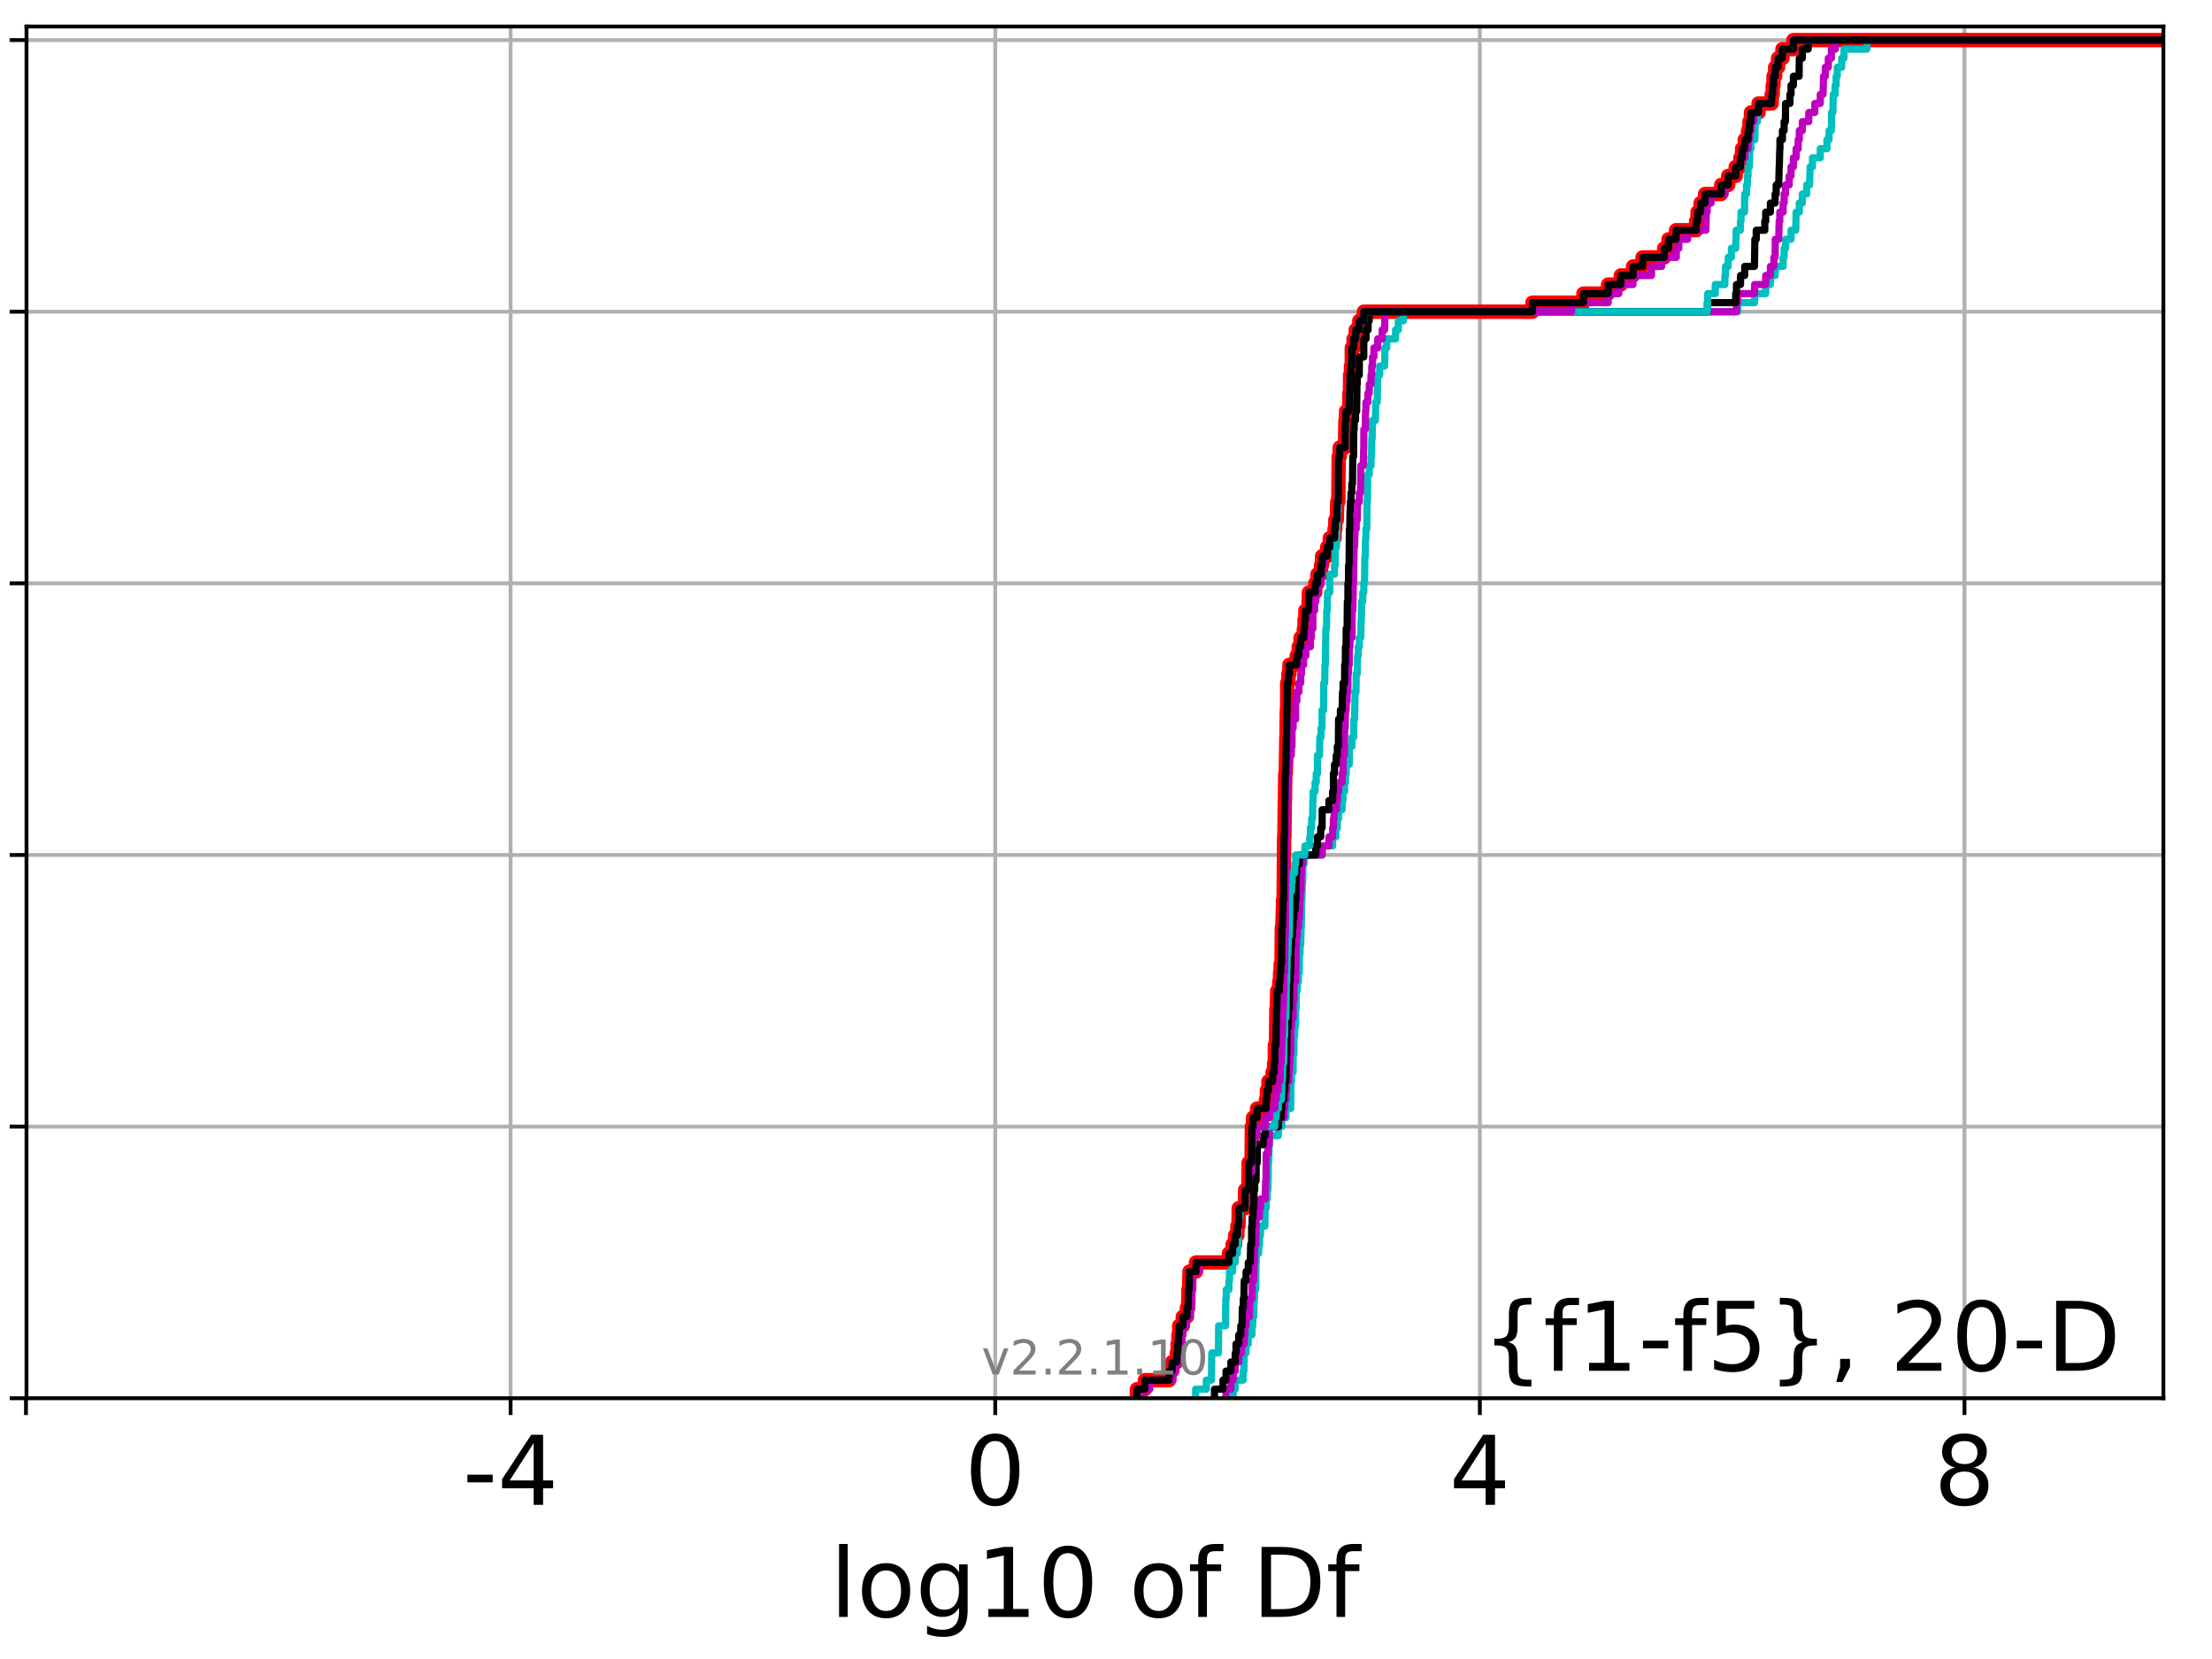 <?xml version="1.0" encoding="utf-8" standalone="no"?>
<!DOCTYPE svg PUBLIC "-//W3C//DTD SVG 1.1//EN"
  "http://www.w3.org/Graphics/SVG/1.1/DTD/svg11.dtd">
<!-- Created with matplotlib (http://matplotlib.org/) -->
<svg height="345.6pt" version="1.1" viewBox="0 0 460.8 345.6" width="460.8pt" xmlns="http://www.w3.org/2000/svg" xmlns:xlink="http://www.w3.org/1999/xlink">
 <defs>
  <style type="text/css">
*{stroke-linecap:butt;stroke-linejoin:round;}
  </style>
 </defs>
 <g id="figure_1">
  <g id="patch_1">
   <path d="M 0 345.6 
L 460.8 345.6 
L 460.8 0 
L 0 0 
z
" style="fill:#ffffff;"/>
  </g>
  <g id="axes_1">
   <g id="patch_2">
    <path d="M 5.52 291.28 
L 450.672 291.28 
L 450.672 5.52 
L 5.52 5.52 
z
" style="fill:#ffffff;"/>
   </g>
   <g id="matplotlib.axis_1">
    <g id="xtick_1">
     <g id="line2d_1">
      <path clip-path="url(#p4165414734)" d="M 5.411 291.28 
L 5.411 5.52 
" style="fill:none;stroke:#b0b0b0;stroke-linecap:square;stroke-width:0.8;"/>
     </g>
     <g id="line2d_2">
      <defs>
       <path d="M 0 0 
L 0 3.5 
" id="mb5c11cf4d3" style="stroke:#000000;stroke-width:0.8;"/>
      </defs>
      <g>
       <use style="stroke:#000000;stroke-width:0.8;" x="5.411" xlink:href="#mb5c11cf4d3" y="291.28"/>
      </g>
     </g>
    </g>
    <g id="xtick_2">
     <g id="line2d_3">
      <path clip-path="url(#p4165414734)" d="M 106.367 291.28 
L 106.367 5.52 
" style="fill:none;stroke:#b0b0b0;stroke-linecap:square;stroke-width:0.8;"/>
     </g>
     <g id="line2d_4">
      <g>
       <use style="stroke:#000000;stroke-width:0.8;" x="106.367" xlink:href="#mb5c11cf4d3" y="291.28"/>
      </g>
     </g>
     <g id="text_1">
      <!-- -4 -->
      <defs>
       <path d="M 4.891 31.391 
L 31.203 31.391 
L 31.203 23.391 
L 4.891 23.391 
z
" id="DejaVuSans-2d"/>
       <path d="M 37.797 64.312 
L 12.891 25.391 
L 37.797 25.391 
z
M 35.203 72.906 
L 47.609 72.906 
L 47.609 25.391 
L 58.016 25.391 
L 58.016 17.188 
L 47.609 17.188 
L 47.609 0 
L 37.797 0 
L 37.797 17.188 
L 4.891 17.188 
L 4.891 26.703 
z
" id="DejaVuSans-34"/>
      </defs>
      <g transform="translate(96.397 313.477)scale(0.2 -0.2)">
       <use xlink:href="#DejaVuSans-2d"/>
       <use x="36.084" xlink:href="#DejaVuSans-34"/>
      </g>
     </g>
    </g>
    <g id="xtick_3">
     <g id="line2d_5">
      <path clip-path="url(#p4165414734)" d="M 207.324 291.28 
L 207.324 5.52 
" style="fill:none;stroke:#b0b0b0;stroke-linecap:square;stroke-width:0.8;"/>
     </g>
     <g id="line2d_6">
      <g>
       <use style="stroke:#000000;stroke-width:0.8;" x="207.324" xlink:href="#mb5c11cf4d3" y="291.28"/>
      </g>
     </g>
     <g id="text_2">
      <!-- 0 -->
      <defs>
       <path d="M 31.781 66.406 
Q 24.172 66.406 20.328 58.906 
Q 16.5 51.422 16.5 36.375 
Q 16.5 21.391 20.328 13.891 
Q 24.172 6.391 31.781 6.391 
Q 39.453 6.391 43.281 13.891 
Q 47.125 21.391 47.125 36.375 
Q 47.125 51.422 43.281 58.906 
Q 39.453 66.406 31.781 66.406 
z
M 31.781 74.219 
Q 44.047 74.219 50.516 64.516 
Q 56.984 54.828 56.984 36.375 
Q 56.984 17.969 50.516 8.266 
Q 44.047 -1.422 31.781 -1.422 
Q 19.531 -1.422 13.062 8.266 
Q 6.594 17.969 6.594 36.375 
Q 6.594 54.828 13.062 64.516 
Q 19.531 74.219 31.781 74.219 
z
" id="DejaVuSans-30"/>
      </defs>
      <g transform="translate(200.961 313.477)scale(0.2 -0.2)">
       <use xlink:href="#DejaVuSans-30"/>
      </g>
     </g>
    </g>
    <g id="xtick_4">
     <g id="line2d_7">
      <path clip-path="url(#p4165414734)" d="M 308.28 291.28 
L 308.28 5.52 
" style="fill:none;stroke:#b0b0b0;stroke-linecap:square;stroke-width:0.8;"/>
     </g>
     <g id="line2d_8">
      <g>
       <use style="stroke:#000000;stroke-width:0.8;" x="308.28" xlink:href="#mb5c11cf4d3" y="291.28"/>
      </g>
     </g>
     <g id="text_3">
      <!-- 4 -->
      <g transform="translate(301.918 313.477)scale(0.2 -0.2)">
       <use xlink:href="#DejaVuSans-34"/>
      </g>
     </g>
    </g>
    <g id="xtick_5">
     <g id="line2d_9">
      <path clip-path="url(#p4165414734)" d="M 409.237 291.28 
L 409.237 5.52 
" style="fill:none;stroke:#b0b0b0;stroke-linecap:square;stroke-width:0.8;"/>
     </g>
     <g id="line2d_10">
      <g>
       <use style="stroke:#000000;stroke-width:0.8;" x="409.237" xlink:href="#mb5c11cf4d3" y="291.28"/>
      </g>
     </g>
     <g id="text_4">
      <!-- 8 -->
      <defs>
       <path d="M 31.781 34.625 
Q 24.75 34.625 20.719 30.859 
Q 16.703 27.094 16.703 20.516 
Q 16.703 13.922 20.719 10.156 
Q 24.75 6.391 31.781 6.391 
Q 38.812 6.391 42.859 10.172 
Q 46.922 13.969 46.922 20.516 
Q 46.922 27.094 42.891 30.859 
Q 38.875 34.625 31.781 34.625 
z
M 21.922 38.812 
Q 15.578 40.375 12.031 44.719 
Q 8.5 49.078 8.5 55.328 
Q 8.5 64.062 14.719 69.141 
Q 20.953 74.219 31.781 74.219 
Q 42.672 74.219 48.875 69.141 
Q 55.078 64.062 55.078 55.328 
Q 55.078 49.078 51.531 44.719 
Q 48 40.375 41.703 38.812 
Q 48.828 37.156 52.797 32.312 
Q 56.781 27.484 56.781 20.516 
Q 56.781 9.906 50.312 4.234 
Q 43.844 -1.422 31.781 -1.422 
Q 19.734 -1.422 13.25 4.234 
Q 6.781 9.906 6.781 20.516 
Q 6.781 27.484 10.781 32.312 
Q 14.797 37.156 21.922 38.812 
z
M 18.312 54.391 
Q 18.312 48.734 21.844 45.562 
Q 25.391 42.391 31.781 42.391 
Q 38.141 42.391 41.719 45.562 
Q 45.312 48.734 45.312 54.391 
Q 45.312 60.062 41.719 63.234 
Q 38.141 66.406 31.781 66.406 
Q 25.391 66.406 21.844 63.234 
Q 18.312 60.062 18.312 54.391 
z
" id="DejaVuSans-38"/>
      </defs>
      <g transform="translate(402.874 313.477)scale(0.2 -0.2)">
       <use xlink:href="#DejaVuSans-38"/>
      </g>
     </g>
    </g>
    <g id="text_5">
     <!-- log10 of Df -->
     <defs>
      <path d="M 9.422 75.984 
L 18.406 75.984 
L 18.406 0 
L 9.422 0 
z
" id="DejaVuSans-6c"/>
      <path d="M 30.609 48.391 
Q 23.391 48.391 19.188 42.75 
Q 14.984 37.109 14.984 27.297 
Q 14.984 17.484 19.156 11.844 
Q 23.344 6.203 30.609 6.203 
Q 37.797 6.203 41.984 11.859 
Q 46.188 17.531 46.188 27.297 
Q 46.188 37.016 41.984 42.703 
Q 37.797 48.391 30.609 48.391 
z
M 30.609 56 
Q 42.328 56 49.016 48.375 
Q 55.719 40.766 55.719 27.297 
Q 55.719 13.875 49.016 6.219 
Q 42.328 -1.422 30.609 -1.422 
Q 18.844 -1.422 12.172 6.219 
Q 5.516 13.875 5.516 27.297 
Q 5.516 40.766 12.172 48.375 
Q 18.844 56 30.609 56 
z
" id="DejaVuSans-6f"/>
      <path d="M 45.406 27.984 
Q 45.406 37.75 41.375 43.109 
Q 37.359 48.484 30.078 48.484 
Q 22.859 48.484 18.828 43.109 
Q 14.797 37.75 14.797 27.984 
Q 14.797 18.266 18.828 12.891 
Q 22.859 7.516 30.078 7.516 
Q 37.359 7.516 41.375 12.891 
Q 45.406 18.266 45.406 27.984 
z
M 54.391 6.781 
Q 54.391 -7.172 48.188 -13.984 
Q 42 -20.797 29.203 -20.797 
Q 24.469 -20.797 20.266 -20.094 
Q 16.062 -19.391 12.109 -17.922 
L 12.109 -9.188 
Q 16.062 -11.328 19.922 -12.344 
Q 23.781 -13.375 27.781 -13.375 
Q 36.625 -13.375 41.016 -8.766 
Q 45.406 -4.156 45.406 5.172 
L 45.406 9.625 
Q 42.625 4.781 38.281 2.391 
Q 33.938 0 27.875 0 
Q 17.828 0 11.672 7.656 
Q 5.516 15.328 5.516 27.984 
Q 5.516 40.672 11.672 48.328 
Q 17.828 56 27.875 56 
Q 33.938 56 38.281 53.609 
Q 42.625 51.219 45.406 46.391 
L 45.406 54.688 
L 54.391 54.688 
z
" id="DejaVuSans-67"/>
      <path d="M 12.406 8.297 
L 28.516 8.297 
L 28.516 63.922 
L 10.984 60.406 
L 10.984 69.391 
L 28.422 72.906 
L 38.281 72.906 
L 38.281 8.297 
L 54.391 8.297 
L 54.391 0 
L 12.406 0 
z
" id="DejaVuSans-31"/>
      <path id="DejaVuSans-20"/>
      <path d="M 37.109 75.984 
L 37.109 68.5 
L 28.516 68.5 
Q 23.688 68.5 21.797 66.547 
Q 19.922 64.594 19.922 59.516 
L 19.922 54.688 
L 34.719 54.688 
L 34.719 47.703 
L 19.922 47.703 
L 19.922 0 
L 10.891 0 
L 10.891 47.703 
L 2.297 47.703 
L 2.297 54.688 
L 10.891 54.688 
L 10.891 58.5 
Q 10.891 67.625 15.141 71.797 
Q 19.391 75.984 28.609 75.984 
z
" id="DejaVuSans-66"/>
      <path d="M 19.672 64.797 
L 19.672 8.109 
L 31.594 8.109 
Q 46.688 8.109 53.688 14.938 
Q 60.688 21.781 60.688 36.531 
Q 60.688 51.172 53.688 57.984 
Q 46.688 64.797 31.594 64.797 
z
M 9.812 72.906 
L 30.078 72.906 
Q 51.266 72.906 61.172 64.094 
Q 71.094 55.281 71.094 36.531 
Q 71.094 17.672 61.125 8.828 
Q 51.172 0 30.078 0 
L 9.812 0 
z
" id="DejaVuSans-44"/>
     </defs>
     <g transform="translate(172.91 336.833)scale(0.2 -0.2)">
      <use xlink:href="#DejaVuSans-6c"/>
      <use x="27.783" xlink:href="#DejaVuSans-6f"/>
      <use x="88.965" xlink:href="#DejaVuSans-67"/>
      <use x="152.441" xlink:href="#DejaVuSans-31"/>
      <use x="216.064" xlink:href="#DejaVuSans-30"/>
      <use x="279.688" xlink:href="#DejaVuSans-20"/>
      <use x="311.475" xlink:href="#DejaVuSans-6f"/>
      <use x="372.656" xlink:href="#DejaVuSans-66"/>
      <use x="407.861" xlink:href="#DejaVuSans-20"/>
      <use x="439.648" xlink:href="#DejaVuSans-44"/>
      <use x="516.65" xlink:href="#DejaVuSans-66"/>
     </g>
    </g>
   </g>
   <g id="matplotlib.axis_2">
    <g id="ytick_1">
     <g id="line2d_11">
      <path clip-path="url(#p4165414734)" d="M 5.52 291.28 
L 450.672 291.28 
" style="fill:none;stroke:#b0b0b0;stroke-linecap:square;stroke-width:0.8;"/>
     </g>
     <g id="line2d_12">
      <defs>
       <path d="M 0 0 
L -3.5 0 
" id="m6feeaddbfb" style="stroke:#000000;stroke-width:0.8;"/>
      </defs>
      <g>
       <use style="stroke:#000000;stroke-width:0.8;" x="5.52" xlink:href="#m6feeaddbfb" y="291.28"/>
      </g>
     </g>
    </g>
    <g id="ytick_2">
     <g id="line2d_13">
      <path clip-path="url(#p4165414734)" d="M 5.52 234.694 
L 450.672 234.694 
" style="fill:none;stroke:#b0b0b0;stroke-linecap:square;stroke-width:0.8;"/>
     </g>
     <g id="line2d_14">
      <g>
       <use style="stroke:#000000;stroke-width:0.8;" x="5.52" xlink:href="#m6feeaddbfb" y="234.694"/>
      </g>
     </g>
    </g>
    <g id="ytick_3">
     <g id="line2d_15">
      <path clip-path="url(#p4165414734)" d="M 5.52 178.108 
L 450.672 178.108 
" style="fill:none;stroke:#b0b0b0;stroke-linecap:square;stroke-width:0.8;"/>
     </g>
     <g id="line2d_16">
      <g>
       <use style="stroke:#000000;stroke-width:0.8;" x="5.52" xlink:href="#m6feeaddbfb" y="178.108"/>
      </g>
     </g>
    </g>
    <g id="ytick_4">
     <g id="line2d_17">
      <path clip-path="url(#p4165414734)" d="M 5.52 121.522 
L 450.672 121.522 
" style="fill:none;stroke:#b0b0b0;stroke-linecap:square;stroke-width:0.8;"/>
     </g>
     <g id="line2d_18">
      <g>
       <use style="stroke:#000000;stroke-width:0.8;" x="5.52" xlink:href="#m6feeaddbfb" y="121.522"/>
      </g>
     </g>
    </g>
    <g id="ytick_5">
     <g id="line2d_19">
      <path clip-path="url(#p4165414734)" d="M 5.52 64.935 
L 450.672 64.935 
" style="fill:none;stroke:#b0b0b0;stroke-linecap:square;stroke-width:0.8;"/>
     </g>
     <g id="line2d_20">
      <g>
       <use style="stroke:#000000;stroke-width:0.8;" x="5.52" xlink:href="#m6feeaddbfb" y="64.935"/>
      </g>
     </g>
    </g>
    <g id="ytick_6">
     <g id="line2d_21">
      <path clip-path="url(#p4165414734)" d="M 5.52 8.349 
L 450.672 8.349 
" style="fill:none;stroke:#b0b0b0;stroke-linecap:square;stroke-width:0.8;"/>
     </g>
     <g id="line2d_22">
      <g>
       <use style="stroke:#000000;stroke-width:0.8;" x="5.52" xlink:href="#m6feeaddbfb" y="8.349"/>
      </g>
     </g>
    </g>
   </g>
   <g id="line2d_23">
    <path clip-path="url(#p4165414734)" d="M 236.835 291.28 
L 236.835 289.394 
L 238.494 289.394 
L 238.494 287.508 
L 243.545 287.508 
L 243.545 285.621 
L 244.171 285.621 
L 244.171 283.735 
L 245.146 283.735 
L 245.146 281.849 
L 245.328 281.849 
L 245.328 279.963 
L 245.477 279.963 
L 245.477 278.077 
L 245.643 278.077 
L 245.643 276.19 
L 246.402 276.19 
L 246.402 274.304 
L 247.257 274.304 
L 247.257 272.418 
L 247.52 272.418 
L 247.572 268.646 
L 247.711 268.646 
L 247.804 264.873 
L 249.156 264.873 
L 249.156 262.987 
L 256.007 262.987 
L 256.007 261.101 
L 256.776 261.101 
L 256.776 259.215 
L 257.299 259.215 
L 257.299 257.328 
L 257.768 257.328 
L 257.768 255.442 
L 257.998 255.442 
L 258.056 251.67 
L 259.369 251.67 
L 259.384 247.897 
L 260.07 247.897 
L 260.107 242.239 
L 260.732 242.239 
L 260.785 234.694 
L 261.037 234.694 
L 261.037 232.808 
L 261.869 232.808 
L 261.869 230.921 
L 263.725 230.921 
L 263.725 229.035 
L 263.907 229.035 
L 263.907 227.149 
L 264.24 227.149 
L 264.24 225.263 
L 265.1 225.263 
L 265.1 223.377 
L 265.421 223.377 
L 265.421 221.49 
L 265.563 221.49 
L 265.58 217.718 
L 265.804 217.718 
L 265.889 210.173 
L 265.978 210.173 
L 266.067 206.401 
L 266.487 206.401 
L 266.487 204.515 
L 266.662 204.515 
L 266.662 202.628 
L 266.797 202.628 
L 266.797 200.742 
L 266.96 200.742 
L 267.028 193.197 
L 267.134 193.197 
L 267.245 189.425 
L 267.275 189.425 
L 267.275 187.539 
L 267.4 187.539 
L 267.504 174.335 
L 267.56 174.335 
L 267.65 166.79 
L 267.675 166.79 
L 267.743 161.132 
L 267.858 161.132 
L 267.962 153.587 
L 267.996 153.587 
L 268.069 147.928 
L 268.134 147.928 
L 268.147 142.27 
L 268.389 142.27 
L 268.389 140.384 
L 268.604 140.384 
L 268.604 138.497 
L 270.116 138.497 
L 270.116 136.611 
L 270.552 136.611 
L 270.552 134.725 
L 270.941 134.725 
L 270.941 132.839 
L 271.622 132.839 
L 271.622 130.953 
L 271.763 130.953 
L 271.763 129.066 
L 271.934 129.066 
L 271.934 127.18 
L 272.564 127.18 
L 272.671 123.408 
L 273.983 123.408 
L 273.983 121.522 
L 274.448 121.522 
L 274.448 119.635 
L 275.193 119.635 
L 275.193 117.749 
L 275.409 117.749 
L 275.409 115.863 
L 276.475 115.863 
L 276.475 113.977 
L 277.021 113.977 
L 277.021 112.091 
L 278.005 112.091 
L 278.005 110.204 
L 278.171 110.204 
L 278.171 108.318 
L 278.475 108.318 
L 278.573 104.546 
L 278.8 104.546 
L 278.87 95.115 
L 279.091 95.115 
L 279.091 93.229 
L 280.189 93.229 
L 280.285 87.57 
L 280.403 87.57 
L 280.403 85.684 
L 281.051 85.684 
L 281.109 81.911 
L 281.227 81.911 
L 281.25 78.139 
L 281.434 78.139 
L 281.434 76.253 
L 281.599 76.253 
L 281.599 72.48 
L 281.976 72.48 
L 281.976 70.594 
L 282.43 70.594 
L 282.43 68.708 
L 283.164 68.708 
L 283.164 66.822 
L 284.115 66.822 
L 284.115 64.935 
L 319.226 64.935 
L 319.226 63.049 
L 329.855 63.049 
L 329.855 61.163 
L 334.991 61.163 
L 334.991 59.277 
L 337.637 59.277 
L 337.637 57.391 
L 340.199 57.391 
L 340.199 55.504 
L 342.178 55.504 
L 342.178 53.618 
L 346.671 53.618 
L 346.671 51.732 
L 347.583 51.732 
L 347.583 49.846 
L 349.137 49.846 
L 349.137 47.96 
L 353.328 47.96 
L 353.328 46.073 
L 353.628 46.073 
L 353.628 44.187 
L 354.266 44.187 
L 354.266 42.301 
L 355.192 42.301 
L 355.192 40.415 
L 358.554 40.415 
L 358.554 38.529 
L 360.012 38.529 
L 360.012 36.642 
L 361.577 36.642 
L 361.577 34.756 
L 362.556 34.756 
L 362.556 32.87 
L 362.901 32.87 
L 362.901 30.984 
L 363.455 30.984 
L 363.455 29.098 
L 364.152 29.098 
L 364.152 27.211 
L 364.443 27.211 
L 364.443 25.325 
L 364.756 25.325 
L 364.756 23.439 
L 366.33 23.439 
L 366.33 21.553 
L 369.075 21.553 
L 369.075 19.667 
L 369.285 19.667 
L 369.285 17.78 
L 369.455 17.78 
L 369.455 15.894 
L 369.795 15.894 
L 369.795 14.008 
L 370.405 14.008 
L 370.405 12.122 
L 371.309 12.122 
L 371.309 10.236 
L 373.597 10.236 
L 373.597 8.349 
L 373.597 8.349 
L 450.672 8.349 
L 450.672 8.349 
" style="fill:none;stroke:#ff0000;stroke-linecap:square;stroke-width:3;"/>
   </g>
   <g id="line2d_24">
    <path clip-path="url(#p4165414734)" d="M 256.901 291.28 
L 256.901 289.394 
L 257.319 289.394 
L 257.319 287.508 
L 258.951 287.508 
L 258.951 285.621 
L 259.11 285.621 
L 259.2 281.849 
L 259.583 281.849 
L 259.583 279.963 
L 260.022 279.963 
L 260.022 278.077 
L 260.812 278.077 
L 260.812 276.19 
L 260.975 276.19 
L 260.975 274.304 
L 261.178 274.304 
L 261.256 270.532 
L 261.346 270.532 
L 261.346 268.646 
L 261.57 268.646 
L 261.662 262.987 
L 261.696 262.987 
L 261.696 261.101 
L 262.207 261.101 
L 262.207 259.215 
L 262.397 259.215 
L 262.397 257.328 
L 262.584 257.328 
L 262.584 255.442 
L 263.492 255.442 
L 263.56 251.67 
L 263.776 251.67 
L 263.776 249.783 
L 263.99 249.783 
L 263.99 247.897 
L 264.142 247.897 
L 264.225 242.239 
L 264.287 242.239 
L 264.395 238.466 
L 264.449 238.466 
L 264.449 236.58 
L 266.302 236.58 
L 266.302 234.694 
L 267.016 234.694 
L 267.016 232.808 
L 267.905 232.808 
L 267.905 230.921 
L 268.88 230.921 
L 268.948 225.263 
L 269.043 225.263 
L 269.043 223.377 
L 269.375 223.377 
L 269.383 219.604 
L 269.549 219.604 
L 269.549 215.832 
L 269.703 215.832 
L 269.703 213.946 
L 269.882 213.946 
L 269.911 210.173 
L 270.007 210.173 
L 270.017 206.401 
L 270.247 206.401 
L 270.247 204.515 
L 270.486 204.515 
L 270.486 202.628 
L 270.665 202.628 
L 270.685 198.856 
L 270.808 198.856 
L 270.808 196.97 
L 270.966 196.97 
L 271.047 193.197 
L 271.082 193.197 
L 271.177 187.539 
L 271.223 187.539 
L 271.287 183.766 
L 271.382 183.766 
L 271.437 179.994 
L 271.668 179.994 
L 271.668 178.108 
L 275.431 178.108 
L 275.431 176.222 
L 277.607 176.222 
L 277.607 174.335 
L 278.282 174.335 
L 278.282 172.449 
L 278.596 172.449 
L 278.596 170.563 
L 278.85 170.563 
L 278.85 168.677 
L 279.588 168.677 
L 279.588 166.79 
L 279.765 166.79 
L 279.765 164.904 
L 280.107 164.904 
L 280.107 163.018 
L 280.294 163.018 
L 280.294 161.132 
L 280.439 161.132 
L 280.439 159.246 
L 281.068 159.246 
L 281.109 155.473 
L 281.646 155.473 
L 281.646 153.587 
L 281.985 153.587 
L 282.039 149.815 
L 282.19 149.815 
L 282.29 144.156 
L 282.482 144.156 
L 282.521 140.384 
L 282.737 140.384 
L 282.813 136.611 
L 282.944 136.611 
L 282.944 134.725 
L 283.179 134.725 
L 283.179 132.839 
L 283.459 132.839 
L 283.561 129.066 
L 283.596 129.066 
L 283.636 125.294 
L 283.885 125.294 
L 283.885 123.408 
L 284.105 123.408 
L 284.105 121.522 
L 284.255 121.522 
L 284.326 115.863 
L 284.409 115.863 
L 284.47 112.091 
L 284.545 112.091 
L 284.545 110.204 
L 284.738 110.204 
L 284.778 104.546 
L 284.865 104.546 
L 284.908 98.887 
L 285.241 98.887 
L 285.241 97.001 
L 285.608 97.001 
L 285.608 95.115 
L 285.725 95.115 
L 285.764 91.342 
L 285.849 91.342 
L 285.879 87.57 
L 286.543 87.57 
L 286.58 83.797 
L 286.904 83.797 
L 287.002 78.139 
L 287.415 78.139 
L 287.415 76.253 
L 288.45 76.253 
L 288.506 72.48 
L 288.877 72.48 
L 288.877 70.594 
L 290.729 70.594 
L 290.729 68.708 
L 291.299 68.708 
L 291.299 66.822 
L 292.36 66.822 
L 292.36 64.935 
L 361.998 64.935 
L 361.998 63.049 
L 365.514 63.049 
L 365.514 61.163 
L 367.827 61.163 
L 367.827 59.277 
L 368.807 59.277 
L 368.807 57.391 
L 369.819 57.391 
L 369.819 55.504 
L 371.455 55.504 
L 371.455 53.618 
L 371.668 53.618 
L 371.668 51.732 
L 371.968 51.732 
L 371.968 49.846 
L 373.108 49.846 
L 373.108 47.96 
L 374.087 47.96 
L 374.16 44.187 
L 374.827 44.187 
L 374.827 42.301 
L 375.456 42.301 
L 375.456 40.415 
L 376.367 40.415 
L 376.367 38.529 
L 376.966 38.529 
L 377.074 34.756 
L 377.571 34.756 
L 377.571 32.87 
L 379.194 32.87 
L 379.194 30.984 
L 380.587 30.984 
L 380.587 29.098 
L 381.027 29.098 
L 381.027 27.211 
L 381.512 27.211 
L 381.554 23.439 
L 381.819 23.439 
L 381.906 19.667 
L 382.29 19.667 
L 382.29 17.78 
L 382.504 17.78 
L 382.504 15.894 
L 382.732 15.894 
L 382.732 14.008 
L 383.658 14.008 
L 383.658 12.122 
L 384.137 12.122 
L 384.137 10.236 
L 388.907 10.236 
L 388.907 8.349 
L 388.907 8.349 
L 450.672 8.349 
L 450.672 8.349 
" style="fill:none;stroke:#00bfbf;stroke-linecap:square;stroke-width:1.5;"/>
   </g>
   <g id="line2d_25">
    <path clip-path="url(#p4165414734)" d="M 255.401 291.28 
L 255.401 289.394 
L 256.414 289.394 
L 256.414 287.508 
L 256.901 287.508 
L 256.901 285.621 
L 257.319 285.621 
L 257.319 283.735 
L 258.056 283.735 
L 258.056 281.849 
L 258.628 281.849 
L 258.628 279.963 
L 259.2 279.963 
L 259.2 278.077 
L 259.337 278.077 
L 259.337 276.19 
L 259.583 276.19 
L 259.583 274.304 
L 260.258 274.304 
L 260.327 270.532 
L 260.811 270.532 
L 260.854 266.759 
L 261.178 266.759 
L 261.256 262.987 
L 261.346 262.987 
L 261.389 259.215 
L 261.57 259.215 
L 261.662 255.442 
L 261.696 255.442 
L 261.696 253.556 
L 262.342 253.556 
L 262.342 251.67 
L 262.584 251.67 
L 262.584 249.783 
L 263.56 249.783 
L 263.655 246.011 
L 263.723 246.011 
L 263.776 240.352 
L 264.142 240.352 
L 264.142 238.466 
L 264.395 238.466 
L 264.449 234.694 
L 266.302 234.694 
L 266.302 232.808 
L 267.467 232.808 
L 267.467 230.921 
L 267.644 230.921 
L 267.644 229.035 
L 267.905 229.035 
L 267.905 227.149 
L 268.018 227.149 
L 268.018 225.263 
L 268.47 225.263 
L 268.47 223.377 
L 268.604 223.377 
L 268.604 221.49 
L 268.717 221.49 
L 268.717 219.604 
L 268.88 219.604 
L 268.948 213.946 
L 269.043 213.946 
L 269.043 212.059 
L 269.375 212.059 
L 269.383 208.287 
L 269.549 208.287 
L 269.549 204.515 
L 269.911 204.515 
L 270.017 196.97 
L 270.079 196.97 
L 270.079 195.084 
L 270.234 195.084 
L 270.234 193.197 
L 270.486 193.197 
L 270.486 191.311 
L 270.665 191.311 
L 270.768 187.539 
L 270.855 187.539 
L 270.855 185.653 
L 271.024 185.653 
L 271.058 181.88 
L 271.136 181.88 
L 271.136 179.994 
L 271.382 179.994 
L 271.382 178.108 
L 275.431 178.108 
L 275.431 176.222 
L 276.837 176.222 
L 276.837 174.335 
L 277.607 174.335 
L 277.607 172.449 
L 277.776 172.449 
L 277.776 170.563 
L 277.912 170.563 
L 277.912 168.677 
L 278.407 168.677 
L 278.407 166.79 
L 278.596 166.79 
L 278.596 164.904 
L 278.85 164.904 
L 278.85 163.018 
L 279.588 163.018 
L 279.588 161.132 
L 279.785 161.132 
L 279.788 157.359 
L 280.049 157.359 
L 280.122 151.701 
L 280.235 151.701 
L 280.294 147.928 
L 280.439 147.928 
L 280.439 146.042 
L 280.626 146.042 
L 280.626 144.156 
L 280.796 144.156 
L 280.8 140.384 
L 280.912 140.384 
L 280.912 138.497 
L 281.078 138.497 
L 281.109 134.725 
L 281.223 134.725 
L 281.223 132.839 
L 281.646 132.839 
L 281.688 127.18 
L 281.819 127.18 
L 281.927 121.522 
L 281.976 121.522 
L 282.075 113.977 
L 282.184 113.977 
L 282.29 110.204 
L 282.521 110.204 
L 282.521 108.318 
L 282.737 108.318 
L 282.813 104.546 
L 283.179 104.546 
L 283.179 102.66 
L 283.427 102.66 
L 283.496 97.001 
L 283.99 97.001 
L 284.092 93.229 
L 284.105 93.229 
L 284.115 89.456 
L 284.409 89.456 
L 284.47 85.684 
L 284.545 85.684 
L 284.545 83.797 
L 284.958 83.797 
L 284.958 81.911 
L 285.241 81.911 
L 285.241 80.025 
L 285.608 80.025 
L 285.608 78.139 
L 285.764 78.139 
L 285.764 76.253 
L 285.919 76.253 
L 285.919 74.366 
L 286.208 74.366 
L 286.208 72.48 
L 287.002 72.48 
L 287.002 70.594 
L 287.933 70.594 
L 287.933 68.708 
L 288.45 68.708 
L 288.506 64.935 
L 361.736 64.935 
L 361.736 63.049 
L 361.998 63.049 
L 361.998 61.163 
L 365.514 61.163 
L 365.514 59.277 
L 367.827 59.277 
L 367.827 57.391 
L 368.807 57.391 
L 368.807 55.504 
L 369.537 55.504 
L 369.537 53.618 
L 369.795 53.618 
L 369.819 49.846 
L 370.541 49.846 
L 370.636 46.073 
L 370.765 46.073 
L 370.765 44.187 
L 371.455 44.187 
L 371.455 42.301 
L 371.668 42.301 
L 371.668 40.415 
L 371.968 40.415 
L 371.968 38.529 
L 372.73 38.529 
L 372.73 36.642 
L 373.108 36.642 
L 373.108 34.756 
L 373.597 34.756 
L 373.597 32.87 
L 374.16 32.87 
L 374.16 30.984 
L 374.596 30.984 
L 374.596 29.098 
L 374.827 29.098 
L 374.827 27.211 
L 375.456 27.211 
L 375.456 25.325 
L 376.8 25.325 
L 376.8 23.439 
L 378.057 23.439 
L 378.057 21.553 
L 379.194 21.553 
L 379.194 19.667 
L 379.773 19.667 
L 379.88 15.894 
L 380.249 15.894 
L 380.249 14.008 
L 380.866 14.008 
L 380.866 12.122 
L 381.512 12.122 
L 381.512 10.236 
L 382.34 10.236 
L 382.34 8.349 
L 382.34 8.349 
L 450.672 8.349 
L 450.672 8.349 
" style="fill:none;stroke:#bf00bf;stroke-linecap:square;stroke-width:1.5;"/>
   </g>
   <g id="line2d_26">
    <path clip-path="url(#p4165414734)" d="M 252.995 291.28 
L 252.995 289.394 
L 254.766 289.394 
L 254.766 287.508 
L 255.401 287.508 
L 255.401 285.621 
L 256.414 285.621 
L 256.414 283.735 
L 257.319 283.735 
L 257.319 281.849 
L 257.489 281.849 
L 257.489 279.963 
L 258.056 279.963 
L 258.056 278.077 
L 258.472 278.077 
L 258.472 276.19 
L 258.731 276.19 
L 258.806 272.418 
L 259.005 272.418 
L 259.005 270.532 
L 259.129 270.532 
L 259.2 266.759 
L 259.583 266.759 
L 259.583 264.873 
L 260.048 264.873 
L 260.048 262.987 
L 260.446 262.987 
L 260.538 259.215 
L 260.732 259.215 
L 260.736 255.442 
L 260.854 255.442 
L 260.854 253.556 
L 261.037 253.556 
L 261.037 251.67 
L 261.178 251.67 
L 261.256 247.897 
L 261.382 247.897 
L 261.382 246.011 
L 261.662 246.011 
L 261.696 242.239 
L 261.908 242.239 
L 261.937 238.466 
L 263.123 238.466 
L 263.123 236.58 
L 263.56 236.58 
L 263.56 234.694 
L 266.302 234.694 
L 266.302 232.808 
L 266.913 232.808 
L 266.913 230.921 
L 267.028 230.921 
L 267.028 229.035 
L 267.467 229.035 
L 267.467 227.149 
L 267.644 227.149 
L 267.644 225.263 
L 267.88 225.263 
L 267.986 219.604 
L 268.057 219.604 
L 268.11 213.946 
L 268.373 213.946 
L 268.389 210.173 
L 268.604 210.173 
L 268.655 204.515 
L 268.752 204.515 
L 268.752 202.628 
L 268.88 202.628 
L 268.948 196.97 
L 269.043 196.97 
L 269.043 195.084 
L 269.201 195.084 
L 269.201 193.197 
L 269.375 193.197 
L 269.375 191.311 
L 269.549 191.311 
L 269.549 189.425 
L 269.836 189.425 
L 269.836 187.539 
L 269.954 187.539 
L 270.007 181.88 
L 270.079 181.88 
L 270.079 179.994 
L 270.665 179.994 
L 270.665 178.108 
L 274.103 178.108 
L 274.103 176.222 
L 274.448 176.222 
L 274.448 174.335 
L 275.125 174.335 
L 275.125 172.449 
L 275.419 172.449 
L 275.431 168.677 
L 276.837 168.677 
L 276.837 166.79 
L 277.607 166.79 
L 277.607 164.904 
L 277.773 164.904 
L 277.776 161.132 
L 278.009 161.132 
L 278.009 159.246 
L 278.369 159.246 
L 278.369 157.359 
L 278.596 157.359 
L 278.596 155.473 
L 278.806 155.473 
L 278.85 149.815 
L 279.227 149.815 
L 279.227 147.928 
L 279.588 147.928 
L 279.675 144.156 
L 279.788 144.156 
L 279.788 142.27 
L 280.107 142.27 
L 280.122 138.497 
L 280.25 138.497 
L 280.285 134.725 
L 280.416 134.725 
L 280.439 130.953 
L 280.626 130.953 
L 280.68 125.294 
L 280.796 125.294 
L 280.8 121.522 
L 280.912 121.522 
L 280.941 117.749 
L 281.029 117.749 
L 281.109 110.204 
L 281.183 110.204 
L 281.223 106.432 
L 281.3 106.432 
L 281.3 104.546 
L 281.437 104.546 
L 281.437 102.66 
L 281.599 102.66 
L 281.599 100.773 
L 281.743 100.773 
L 281.808 95.115 
L 281.976 95.115 
L 282.017 89.456 
L 282.104 89.456 
L 282.104 87.57 
L 282.379 87.57 
L 282.379 85.684 
L 282.618 85.684 
L 282.677 80.025 
L 282.737 80.025 
L 282.737 78.139 
L 283.164 78.139 
L 283.179 74.366 
L 284.092 74.366 
L 284.115 70.594 
L 284.568 70.594 
L 284.568 68.708 
L 285.003 68.708 
L 285.003 66.822 
L 285.241 66.822 
L 285.241 64.935 
L 355.683 64.935 
L 355.683 63.049 
L 361.577 63.049 
L 361.577 61.163 
L 361.736 61.163 
L 361.736 59.277 
L 362.583 59.277 
L 362.583 57.391 
L 363.455 57.391 
L 363.455 55.504 
L 365.483 55.504 
L 365.573 49.846 
L 365.863 49.846 
L 365.863 47.96 
L 367.64 47.96 
L 367.64 46.073 
L 367.827 46.073 
L 367.827 44.187 
L 368.807 44.187 
L 368.807 42.301 
L 369.795 42.301 
L 369.795 40.415 
L 370.007 40.415 
L 370.007 38.529 
L 370.541 38.529 
L 370.636 34.756 
L 370.657 34.756 
L 370.765 30.984 
L 370.797 30.984 
L 370.797 29.098 
L 371.309 29.098 
L 371.309 27.211 
L 371.668 27.211 
L 371.668 25.325 
L 371.936 25.325 
L 371.968 21.553 
L 372.877 21.553 
L 372.877 19.667 
L 373.108 19.667 
L 373.108 17.78 
L 373.597 17.78 
L 373.597 15.894 
L 374.783 15.894 
L 374.827 12.122 
L 375.456 12.122 
L 375.456 10.236 
L 376.676 10.236 
L 376.676 8.349 
L 376.676 8.349 
L 450.672 8.349 
L 450.672 8.349 
" style="fill:none;stroke:#000000;stroke-linecap:square;stroke-width:1.5;"/>
   </g>
   <g id="line2d_27">
    <path clip-path="url(#p4165414734)" d="M 249.075 291.28 
L 249.075 289.394 
L 251.29 289.394 
L 251.29 287.508 
L 252.37 287.508 
L 252.433 281.849 
L 253.814 281.849 
L 253.869 276.19 
L 255.277 276.19 
L 255.361 270.532 
L 255.447 270.532 
L 255.447 268.646 
L 256.007 268.646 
L 256.007 266.759 
L 256.125 266.759 
L 256.125 264.873 
L 256.776 264.873 
L 256.776 262.987 
L 257.299 262.987 
L 257.299 261.101 
L 257.768 261.101 
L 257.768 259.215 
L 257.931 259.215 
L 257.998 255.442 
L 258.056 255.442 
L 258.056 253.556 
L 258.223 253.556 
L 258.223 251.67 
L 259.369 251.67 
L 259.384 247.897 
L 260.07 247.897 
L 260.102 244.125 
L 260.732 244.125 
L 260.785 238.466 
L 261.037 238.466 
L 261.037 236.58 
L 261.869 236.58 
L 261.869 234.694 
L 265.563 234.694 
L 265.563 232.808 
L 265.856 232.808 
L 265.856 230.921 
L 266.301 230.921 
L 266.301 229.035 
L 266.966 229.035 
L 267.028 225.263 
L 267.134 225.263 
L 267.245 221.49 
L 267.414 221.49 
L 267.488 215.832 
L 267.622 215.832 
L 267.643 212.059 
L 267.876 212.059 
L 267.962 204.515 
L 268.069 204.515 
L 268.143 198.856 
L 268.283 198.856 
L 268.389 195.084 
L 268.604 195.084 
L 268.705 185.653 
L 269.043 185.653 
L 269.043 183.766 
L 269.187 183.766 
L 269.187 181.88 
L 269.725 181.88 
L 269.725 179.994 
L 269.914 179.994 
L 269.914 178.108 
L 271.839 178.108 
L 271.839 176.222 
L 272.829 176.222 
L 272.829 174.335 
L 272.984 174.335 
L 272.984 172.449 
L 273.235 172.449 
L 273.235 170.563 
L 273.416 170.563 
L 273.495 166.79 
L 273.552 166.79 
L 273.552 164.904 
L 273.948 164.904 
L 273.948 163.018 
L 274.195 163.018 
L 274.195 161.132 
L 274.448 161.132 
L 274.454 157.359 
L 274.882 157.359 
L 274.941 153.587 
L 275.193 153.587 
L 275.193 151.701 
L 275.407 151.701 
L 275.409 147.928 
L 275.724 147.928 
L 275.77 142.27 
L 275.957 142.27 
L 276.014 138.497 
L 276.089 138.497 
L 276.192 130.953 
L 276.344 130.953 
L 276.371 127.18 
L 276.475 127.18 
L 276.559 123.408 
L 277.021 123.408 
L 277.031 119.635 
L 278.005 119.635 
L 278.005 117.749 
L 278.171 117.749 
L 278.198 113.977 
L 278.426 113.977 
L 278.522 108.318 
L 278.573 108.318 
L 278.573 106.432 
L 278.77 106.432 
L 278.87 95.115 
L 279.091 95.115 
L 279.091 93.229 
L 280.189 93.229 
L 280.285 87.57 
L 280.403 87.57 
L 280.403 85.684 
L 281.051 85.684 
L 281.109 81.911 
L 281.227 81.911 
L 281.25 78.139 
L 281.434 78.139 
L 281.434 76.253 
L 281.599 76.253 
L 281.599 72.48 
L 281.976 72.48 
L 281.976 70.594 
L 282.43 70.594 
L 282.43 68.708 
L 283.164 68.708 
L 283.164 66.822 
L 284.115 66.822 
L 284.115 64.935 
L 355.667 64.935 
L 355.756 61.163 
L 357.322 61.163 
L 357.322 59.277 
L 359.323 59.277 
L 359.323 57.391 
L 359.452 57.391 
L 359.452 55.504 
L 360.012 55.504 
L 360.012 53.618 
L 360.679 53.618 
L 360.679 51.732 
L 361.577 51.732 
L 361.679 47.96 
L 362.556 47.96 
L 362.556 46.073 
L 362.68 46.073 
L 362.68 44.187 
L 363.415 44.187 
L 363.455 40.415 
L 363.833 40.415 
L 363.833 38.529 
L 364.021 38.529 
L 364.021 36.642 
L 364.152 36.642 
L 364.152 34.756 
L 364.443 34.756 
L 364.51 30.984 
L 364.756 30.984 
L 364.756 29.098 
L 365.569 29.098 
L 365.626 25.325 
L 366.114 25.325 
L 366.114 23.439 
L 366.33 23.439 
L 366.33 21.553 
L 369.075 21.553 
L 369.075 19.667 
L 369.285 19.667 
L 369.285 17.78 
L 369.455 17.78 
L 369.455 15.894 
L 369.795 15.894 
L 369.795 14.008 
L 370.405 14.008 
L 370.405 12.122 
L 371.309 12.122 
L 371.309 10.236 
L 373.597 10.236 
L 373.597 8.349 
L 373.597 8.349 
L 450.672 8.349 
L 450.672 8.349 
" style="fill:none;stroke:#00bfbf;stroke-linecap:square;stroke-width:1.5;"/>
   </g>
   <g id="line2d_28">
    <path clip-path="url(#p4165414734)" d="M 237.967 291.28 
L 237.967 289.394 
L 239.527 289.394 
L 239.527 287.508 
L 244.35 287.508 
L 244.35 285.621 
L 244.982 285.621 
L 244.982 283.735 
L 245.907 283.735 
L 245.907 281.849 
L 246.074 281.849 
L 246.074 279.963 
L 246.233 279.963 
L 246.233 278.077 
L 246.373 278.077 
L 246.373 276.19 
L 247.106 276.19 
L 247.106 274.304 
L 247.954 274.304 
L 247.954 272.418 
L 248.204 272.418 
L 248.231 268.646 
L 248.386 268.646 
L 248.472 264.873 
L 249.79 264.873 
L 249.79 262.987 
L 256.007 262.987 
L 256.007 261.101 
L 256.776 261.101 
L 256.776 259.215 
L 257.299 259.215 
L 257.299 257.328 
L 257.768 257.328 
L 257.768 255.442 
L 257.998 255.442 
L 258.056 251.67 
L 259.369 251.67 
L 259.384 247.897 
L 260.07 247.897 
L 260.102 244.125 
L 260.732 244.125 
L 260.785 238.466 
L 261.037 238.466 
L 261.037 236.58 
L 261.869 236.58 
L 261.869 234.694 
L 263.608 234.694 
L 263.608 232.808 
L 264.535 232.808 
L 264.535 230.921 
L 265.563 230.921 
L 265.563 229.035 
L 265.856 229.035 
L 265.856 227.149 
L 266.281 227.149 
L 266.281 225.263 
L 266.663 225.263 
L 266.749 221.49 
L 266.868 221.49 
L 266.966 217.718 
L 267.028 217.718 
L 267.134 213.946 
L 267.161 213.946 
L 267.245 210.173 
L 267.314 210.173 
L 267.414 206.401 
L 267.467 206.401 
L 267.469 202.628 
L 267.592 202.628 
L 267.693 195.084 
L 267.752 195.084 
L 267.859 183.766 
L 267.88 183.766 
L 267.962 174.335 
L 268.043 174.335 
L 268.143 164.904 
L 268.341 164.904 
L 268.436 159.246 
L 268.604 159.246 
L 268.604 157.359 
L 269.012 157.359 
L 269.012 155.473 
L 269.147 155.473 
L 269.161 151.701 
L 269.38 151.701 
L 269.38 149.815 
L 269.908 149.815 
L 269.91 146.042 
L 270.158 146.042 
L 270.158 144.156 
L 270.59 144.156 
L 270.59 142.27 
L 270.97 142.27 
L 270.97 140.384 
L 271.122 140.384 
L 271.122 138.497 
L 271.574 138.497 
L 271.574 136.611 
L 272.041 136.611 
L 272.041 134.725 
L 272.987 134.725 
L 272.987 132.839 
L 273.172 132.839 
L 273.172 130.953 
L 273.493 130.953 
L 273.493 127.18 
L 273.867 127.18 
L 273.867 125.294 
L 274.125 125.294 
L 274.125 123.408 
L 274.448 123.408 
L 274.448 121.522 
L 275.193 121.522 
L 275.193 119.635 
L 275.409 119.635 
L 275.409 117.749 
L 275.769 117.749 
L 275.769 115.863 
L 276.475 115.863 
L 276.475 113.977 
L 277.021 113.977 
L 277.021 112.091 
L 278.005 112.091 
L 278.005 110.204 
L 278.171 110.204 
L 278.171 108.318 
L 278.475 108.318 
L 278.573 104.546 
L 278.8 104.546 
L 278.87 95.115 
L 279.091 95.115 
L 279.091 93.229 
L 280.189 93.229 
L 280.285 87.57 
L 280.403 87.57 
L 280.403 85.684 
L 281.051 85.684 
L 281.109 81.911 
L 281.227 81.911 
L 281.25 78.139 
L 281.434 78.139 
L 281.434 76.253 
L 281.599 76.253 
L 281.599 72.48 
L 281.976 72.48 
L 281.976 70.594 
L 282.43 70.594 
L 282.43 68.708 
L 283.164 68.708 
L 283.164 66.822 
L 284.115 66.822 
L 284.115 64.935 
L 327.388 64.935 
L 327.388 63.049 
L 335.018 63.049 
L 335.018 61.163 
L 337.234 61.163 
L 337.234 59.277 
L 340.176 59.277 
L 340.176 57.391 
L 344.042 57.391 
L 344.042 55.504 
L 346.161 55.504 
L 346.161 53.618 
L 349.203 53.618 
L 349.203 51.732 
L 349.731 51.732 
L 349.731 49.846 
L 351.561 49.846 
L 351.561 47.96 
L 355.364 47.96 
L 355.455 44.187 
L 355.629 44.187 
L 355.629 42.301 
L 356.456 42.301 
L 356.456 40.415 
L 359.372 40.415 
L 359.372 38.529 
L 360.012 38.529 
L 360.012 36.642 
L 361.577 36.642 
L 361.577 34.756 
L 362.556 34.756 
L 362.556 32.87 
L 363.455 32.87 
L 363.455 30.984 
L 364.152 30.984 
L 364.152 29.098 
L 364.443 29.098 
L 364.443 27.211 
L 364.756 27.211 
L 364.756 25.325 
L 365.322 25.325 
L 365.322 23.439 
L 366.33 23.439 
L 366.33 21.553 
L 369.075 21.553 
L 369.075 19.667 
L 369.285 19.667 
L 369.285 17.78 
L 369.455 17.78 
L 369.455 15.894 
L 369.795 15.894 
L 369.795 14.008 
L 370.405 14.008 
L 370.405 12.122 
L 371.309 12.122 
L 371.309 10.236 
L 373.597 10.236 
L 373.597 8.349 
L 373.597 8.349 
L 450.672 8.349 
L 450.672 8.349 
" style="fill:none;stroke:#bf00bf;stroke-linecap:square;stroke-width:1.5;"/>
   </g>
   <g id="line2d_29">
    <path clip-path="url(#p4165414734)" d="M 236.842 291.28 
L 236.842 289.394 
L 238.501 289.394 
L 238.501 287.508 
L 243.549 287.508 
L 243.549 285.621 
L 244.176 285.621 
L 244.176 283.735 
L 245.148 283.735 
L 245.148 281.849 
L 245.332 281.849 
L 245.332 279.963 
L 245.481 279.963 
L 245.481 278.077 
L 245.646 278.077 
L 245.646 276.19 
L 246.407 276.19 
L 246.407 274.304 
L 247.261 274.304 
L 247.261 272.418 
L 247.524 272.418 
L 247.575 268.646 
L 247.715 268.646 
L 247.808 264.873 
L 249.159 264.873 
L 249.159 262.987 
L 256.007 262.987 
L 256.007 261.101 
L 256.776 261.101 
L 256.776 259.215 
L 257.299 259.215 
L 257.299 257.328 
L 257.768 257.328 
L 257.768 255.442 
L 257.998 255.442 
L 258.056 251.67 
L 259.369 251.67 
L 259.384 247.897 
L 260.07 247.897 
L 260.125 242.239 
L 260.732 242.239 
L 260.785 234.694 
L 261.037 234.694 
L 261.037 232.808 
L 261.869 232.808 
L 261.869 230.921 
L 263.74 230.921 
L 263.74 229.035 
L 263.918 229.035 
L 263.918 227.149 
L 264.254 227.149 
L 264.254 225.263 
L 265.111 225.263 
L 265.111 223.377 
L 265.431 223.377 
L 265.431 221.49 
L 265.563 221.49 
L 265.586 217.718 
L 265.816 217.718 
L 265.902 210.173 
L 265.984 210.173 
L 266.068 206.401 
L 266.502 206.401 
L 266.502 204.515 
L 266.664 204.515 
L 266.664 202.628 
L 266.81 202.628 
L 266.81 200.742 
L 266.961 200.742 
L 267.028 193.197 
L 267.134 193.197 
L 267.245 189.425 
L 267.275 189.425 
L 267.275 187.539 
L 267.401 187.539 
L 267.505 174.335 
L 267.562 174.335 
L 267.651 166.79 
L 267.675 166.79 
L 267.743 161.132 
L 267.858 161.132 
L 267.967 153.587 
L 268.009 153.587 
L 268.077 147.928 
L 268.134 147.928 
L 268.153 142.27 
L 268.389 142.27 
L 268.389 140.384 
L 268.604 140.384 
L 268.604 138.497 
L 270.125 138.497 
L 270.125 136.611 
L 270.562 136.611 
L 270.562 134.725 
L 270.953 134.725 
L 270.953 132.839 
L 271.63 132.839 
L 271.63 130.953 
L 271.773 130.953 
L 271.773 129.066 
L 271.938 129.066 
L 271.938 127.18 
L 272.573 127.18 
L 272.677 123.408 
L 273.988 123.408 
L 273.988 121.522 
L 274.448 121.522 
L 274.448 119.635 
L 275.193 119.635 
L 275.193 117.749 
L 275.409 117.749 
L 275.409 115.863 
L 276.475 115.863 
L 276.475 113.977 
L 277.021 113.977 
L 277.021 112.091 
L 278.005 112.091 
L 278.005 110.204 
L 278.171 110.204 
L 278.171 108.318 
L 278.475 108.318 
L 278.573 104.546 
L 278.8 104.546 
L 278.87 95.115 
L 279.091 95.115 
L 279.091 93.229 
L 280.189 93.229 
L 280.285 87.57 
L 280.403 87.57 
L 280.403 85.684 
L 281.051 85.684 
L 281.109 81.911 
L 281.227 81.911 
L 281.25 78.139 
L 281.434 78.139 
L 281.434 76.253 
L 281.599 76.253 
L 281.599 72.48 
L 281.976 72.48 
L 281.976 70.594 
L 282.43 70.594 
L 282.43 68.708 
L 283.164 68.708 
L 283.164 66.822 
L 284.115 66.822 
L 284.115 64.935 
L 319.249 64.935 
L 319.249 63.049 
L 329.877 63.049 
L 329.877 61.163 
L 334.999 61.163 
L 334.999 59.277 
L 337.646 59.277 
L 337.646 57.391 
L 340.223 57.391 
L 340.223 55.504 
L 342.212 55.504 
L 342.212 53.618 
L 346.689 53.618 
L 346.689 51.732 
L 347.592 51.732 
L 347.592 49.846 
L 349.146 49.846 
L 349.146 47.96 
L 353.34 47.96 
L 353.34 46.073 
L 353.639 46.073 
L 353.639 44.187 
L 354.275 44.187 
L 354.275 42.301 
L 355.203 42.301 
L 355.203 40.415 
L 358.559 40.415 
L 358.559 38.529 
L 360.012 38.529 
L 360.012 36.642 
L 361.577 36.642 
L 361.577 34.756 
L 362.556 34.756 
L 362.556 32.87 
L 362.918 32.87 
L 362.918 30.984 
L 363.455 30.984 
L 363.455 29.098 
L 364.152 29.098 
L 364.152 27.211 
L 364.443 27.211 
L 364.443 25.325 
L 364.756 25.325 
L 364.756 23.439 
L 366.33 23.439 
L 366.33 21.553 
L 369.075 21.553 
L 369.075 19.667 
L 369.285 19.667 
L 369.285 17.78 
L 369.455 17.78 
L 369.455 15.894 
L 369.795 15.894 
L 369.795 14.008 
L 370.405 14.008 
L 370.405 12.122 
L 371.309 12.122 
L 371.309 10.236 
L 373.597 10.236 
L 373.597 8.349 
L 373.597 8.349 
L 450.672 8.349 
L 450.672 8.349 
" style="fill:none;stroke:#000000;stroke-linecap:square;stroke-width:1.5;"/>
   </g>
   <g id="patch_3">
    <path d="M 5.52 291.28 
L 5.52 5.52 
" style="fill:none;stroke:#000000;stroke-linecap:square;stroke-linejoin:miter;stroke-width:0.8;"/>
   </g>
   <g id="patch_4">
    <path d="M 450.672 291.28 
L 450.672 5.52 
" style="fill:none;stroke:#000000;stroke-linecap:square;stroke-linejoin:miter;stroke-width:0.8;"/>
   </g>
   <g id="patch_5">
    <path d="M 5.52 291.28 
L 450.672 291.28 
" style="fill:none;stroke:#000000;stroke-linecap:square;stroke-linejoin:miter;stroke-width:0.8;"/>
   </g>
   <g id="patch_6">
    <path d="M 5.52 5.52 
L 450.672 5.52 
" style="fill:none;stroke:#000000;stroke-linecap:square;stroke-linejoin:miter;stroke-width:0.8;"/>
   </g>
   <g id="text_6">
    <!-- {f1-f5}, 20-D -->
    <defs>
     <path d="M 51.125 -9.281 
L 51.125 -16.312 
L 48.094 -16.312 
Q 35.938 -16.312 31.812 -12.688 
Q 27.688 -9.078 27.688 1.703 
L 27.688 13.375 
Q 27.688 20.75 25.047 23.578 
Q 22.406 26.422 15.484 26.422 
L 12.5 26.422 
L 12.5 33.406 
L 15.484 33.406 
Q 22.469 33.406 25.078 36.203 
Q 27.688 39.016 27.688 46.297 
L 27.688 58.016 
Q 27.688 68.797 31.812 72.391 
Q 35.938 75.984 48.094 75.984 
L 51.125 75.984 
L 51.125 69 
L 47.797 69 
Q 40.922 69 38.812 66.844 
Q 36.719 64.703 36.719 57.812 
L 36.719 45.703 
Q 36.719 38.031 34.5 34.562 
Q 32.281 31.109 26.906 29.891 
Q 32.328 28.562 34.516 25.094 
Q 36.719 21.625 36.719 14.016 
L 36.719 1.906 
Q 36.719 -4.984 38.812 -7.125 
Q 40.922 -9.281 47.797 -9.281 
z
" id="DejaVuSans-7b"/>
     <path d="M 10.797 72.906 
L 49.516 72.906 
L 49.516 64.594 
L 19.828 64.594 
L 19.828 46.734 
Q 21.969 47.469 24.109 47.828 
Q 26.266 48.188 28.422 48.188 
Q 40.625 48.188 47.75 41.5 
Q 54.891 34.812 54.891 23.391 
Q 54.891 11.625 47.562 5.094 
Q 40.234 -1.422 26.906 -1.422 
Q 22.312 -1.422 17.547 -0.641 
Q 12.797 0.141 7.719 1.703 
L 7.719 11.625 
Q 12.109 9.234 16.797 8.062 
Q 21.484 6.891 26.703 6.891 
Q 35.156 6.891 40.078 11.328 
Q 45.016 15.766 45.016 23.391 
Q 45.016 31 40.078 35.438 
Q 35.156 39.891 26.703 39.891 
Q 22.75 39.891 18.812 39.016 
Q 14.891 38.141 10.797 36.281 
z
" id="DejaVuSans-35"/>
     <path d="M 12.5 -9.281 
L 15.922 -9.281 
Q 22.75 -9.281 24.828 -7.172 
Q 26.906 -5.078 26.906 1.906 
L 26.906 14.016 
Q 26.906 21.625 29.094 25.094 
Q 31.297 28.562 36.719 29.891 
Q 31.297 31.109 29.094 34.562 
Q 26.906 38.031 26.906 45.703 
L 26.906 57.812 
Q 26.906 64.75 24.828 66.875 
Q 22.75 69 15.922 69 
L 12.5 69 
L 12.5 75.984 
L 15.578 75.984 
Q 27.734 75.984 31.812 72.391 
Q 35.891 68.797 35.891 58.016 
L 35.891 46.297 
Q 35.891 39.016 38.516 36.203 
Q 41.156 33.406 48.094 33.406 
L 51.125 33.406 
L 51.125 26.422 
L 48.094 26.422 
Q 41.156 26.422 38.516 23.578 
Q 35.891 20.75 35.891 13.375 
L 35.891 1.703 
Q 35.891 -9.078 31.812 -12.688 
Q 27.734 -16.312 15.578 -16.312 
L 12.5 -16.312 
z
" id="DejaVuSans-7d"/>
     <path d="M 11.719 12.406 
L 22.016 12.406 
L 22.016 4 
L 14.016 -11.625 
L 7.719 -11.625 
L 11.719 4 
z
" id="DejaVuSans-2c"/>
     <path d="M 19.188 8.297 
L 53.609 8.297 
L 53.609 0 
L 7.328 0 
L 7.328 8.297 
Q 12.938 14.109 22.625 23.891 
Q 32.328 33.688 34.812 36.531 
Q 39.547 41.844 41.422 45.531 
Q 43.312 49.219 43.312 52.781 
Q 43.312 58.594 39.234 62.25 
Q 35.156 65.922 28.609 65.922 
Q 23.969 65.922 18.812 64.312 
Q 13.672 62.703 7.812 59.422 
L 7.812 69.391 
Q 13.766 71.781 18.938 73 
Q 24.125 74.219 28.422 74.219 
Q 39.75 74.219 46.484 68.547 
Q 53.219 62.891 53.219 53.422 
Q 53.219 48.922 51.531 44.891 
Q 49.859 40.875 45.406 35.406 
Q 44.188 33.984 37.641 27.219 
Q 31.109 20.453 19.188 8.297 
z
" id="DejaVuSans-32"/>
    </defs>
    <g transform="translate(308.794 285.565)scale(0.2 -0.2)">
     <use xlink:href="#DejaVuSans-7b"/>
     <use x="63.623" xlink:href="#DejaVuSans-66"/>
     <use x="98.828" xlink:href="#DejaVuSans-31"/>
     <use x="162.451" xlink:href="#DejaVuSans-2d"/>
     <use x="198.535" xlink:href="#DejaVuSans-66"/>
     <use x="233.74" xlink:href="#DejaVuSans-35"/>
     <use x="297.363" xlink:href="#DejaVuSans-7d"/>
     <use x="360.986" xlink:href="#DejaVuSans-2c"/>
     <use x="392.773" xlink:href="#DejaVuSans-20"/>
     <use x="424.561" xlink:href="#DejaVuSans-32"/>
     <use x="488.184" xlink:href="#DejaVuSans-30"/>
     <use x="551.807" xlink:href="#DejaVuSans-2d"/>
     <use x="587.891" xlink:href="#DejaVuSans-44"/>
    </g>
   </g>
   <g id="text_7">
    <!-- v2.2.1.10 -->
    <defs>
     <path d="M 2.984 54.688 
L 12.5 54.688 
L 29.594 8.797 
L 46.688 54.688 
L 56.203 54.688 
L 35.688 0 
L 23.484 0 
z
" id="DejaVuSans-76"/>
     <path d="M 10.688 12.406 
L 21 12.406 
L 21 0 
L 10.688 0 
z
" id="DejaVuSans-2e"/>
    </defs>
    <g style="fill:#808080;" transform="translate(204.463 286.343)scale(0.1 -0.1)">
     <use xlink:href="#DejaVuSans-76"/>
     <use x="59.18" xlink:href="#DejaVuSans-32"/>
     <use x="122.803" xlink:href="#DejaVuSans-2e"/>
     <use x="154.59" xlink:href="#DejaVuSans-32"/>
     <use x="218.213" xlink:href="#DejaVuSans-2e"/>
     <use x="250" xlink:href="#DejaVuSans-31"/>
     <use x="313.623" xlink:href="#DejaVuSans-2e"/>
     <use x="345.41" xlink:href="#DejaVuSans-31"/>
     <use x="409.033" xlink:href="#DejaVuSans-30"/>
    </g>
   </g>
  </g>
 </g>
 <defs>
  <clipPath id="p4165414734">
   <rect height="285.76" width="445.152" x="5.52" y="5.52"/>
  </clipPath>
 </defs>
</svg>
